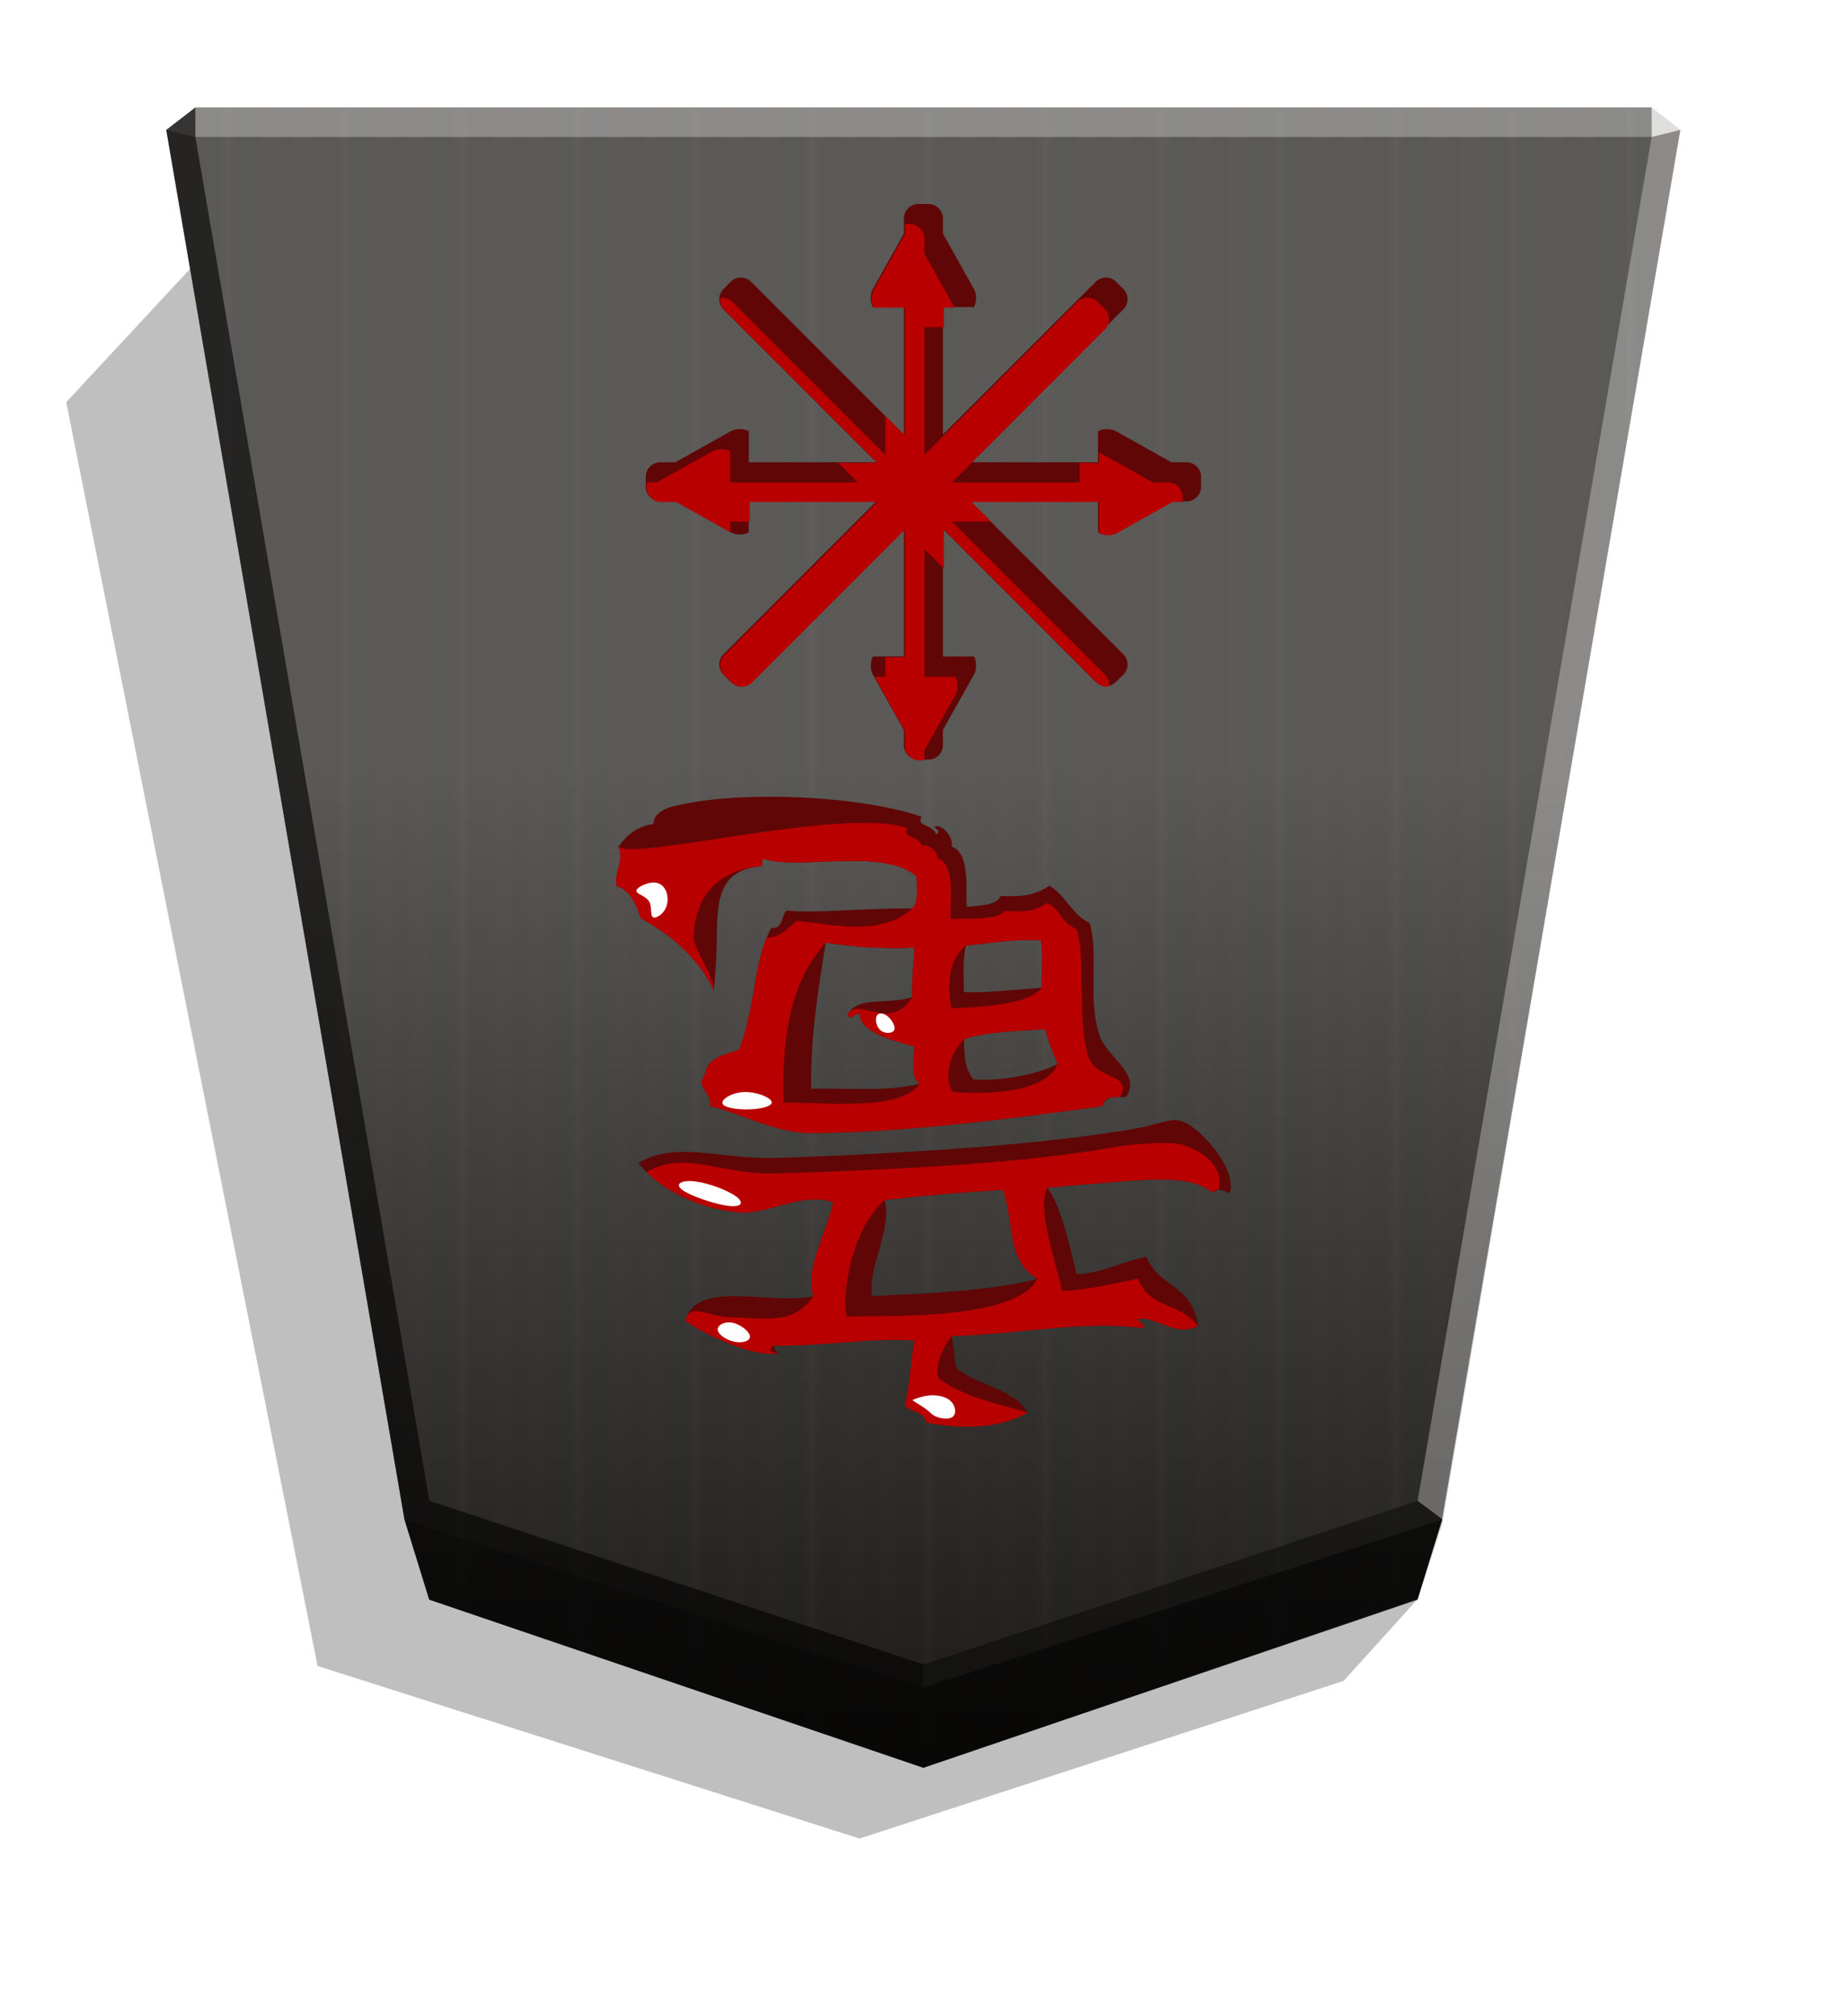 <svg xmlns="http://www.w3.org/2000/svg" width="498.898" height="544.252" viewBox="0 0 1320 1440"><style>.B{color-interpolation-filters:sRGB}</style><defs><filter id="B" width="1.024" height="1.021" x="-.012" y="-.01" class="B"><feGaussianBlur stdDeviation="2.441"/></filter><filter id="F" width="1.054" height="1.054" x="-.027" y="-.027" class="B"><feGaussianBlur stdDeviation="3.099"/></filter><filter id="H" width="1.096" height="1.096" x="-.048" y="-.048" class="B"><feGaussianBlur stdDeviation="8.625"/></filter><filter id="I" width="1.208" height="1.59" x="-.104" y="-.295" class="B"><feGaussianBlur stdDeviation="1.527"/></filter><filter id="J" width="1.165" height="1.408" x="-.083" y="-.204" class="B"><feGaussianBlur stdDeviation="1.527"/></filter><filter id="K" width="1.317" height="1.516" x="-.159" y="-.258" class="B"><feGaussianBlur stdDeviation="1.527"/></filter><filter id="L" width="1.242" height="1.44" x="-.121" y="-.22" class="B"><feGaussianBlur stdDeviation="1.527"/></filter><filter id="M" width="1.551" height="1.527" x="-.275" y="-.263" class="B"><feGaussianBlur stdDeviation="1.527"/></filter><filter id="N" width="1.328" height="1.293" x="-.164" y="-.146" class="B"><feGaussianBlur stdDeviation="1.527"/></filter><linearGradient id="A" x1="-1430.769" x2="-1409.955" y1="-77.47" y2="-77.47" gradientUnits="userSpaceOnUse" spreadMethod="reflect"><stop offset="0" stop-color="#292522"/><stop offset=".232" stop-color="#22211e"/><stop offset=".616" stop-color="#25221e"/><stop offset=".808" stop-color="#25221f"/><stop offset="1" stop-color="#23211f"/></linearGradient><linearGradient id="C" x1="-904.556" x2="-904.556" y1="-406.052" y2="184.159" gradientUnits="userSpaceOnUse"><stop offset="0"/><stop offset=".601" stop-color="#fff"/></linearGradient><clipPath id="E"><path stroke-width="10.708" d="M1799.135 1043.254a7.223 7.223 0 0 0-7.24 7.237v7.446l-15.399 27.512c-1.385 2.475-1.385 6.457 0 8.932h15.399v63.253l-75.759-75.759a7.22 7.22 0 0 0-10.237 0l-3.45 3.45a7.22 7.22 0 0 0 0 10.237l75.759 75.759h-63.252v-15.399c-2.475-1.385-6.457-1.385-8.932 0l-27.515 15.399h-7.442a7.22 7.22 0 0 0-7.237 7.237v4.879c0 4.01 3.227 7.24 7.237 7.24h7.449l27.508 15.395c2.475 1.385 6.457 1.385 8.932 0v-15.395h63.252l-75.759 75.759a7.22 7.22 0 0 0 0 10.237l3.45 3.45a7.22 7.22 0 0 0 10.237 0l75.759-75.759v63.249h-15.399c-1.385 2.475-1.385 6.461 0 8.935l15.399 27.512v7.442c0 4.01 3.23 7.24 7.24 7.24h4.876c4.01 0 7.24-3.23 7.24-7.24v-7.442l15.399-27.512c1.385-2.475 1.385-6.461 0-8.935h-15.399v-63.249l75.759 75.759a7.22 7.22 0 0 0 10.237 0l3.45-3.45a7.22 7.22 0 0 0 0-10.237l-75.759-75.759h63.249v15.395c2.475 1.385 6.461 1.385 8.935 0l27.508-15.395h7.449c4.01 0 7.237-3.23 7.237-7.24v-4.88a7.22 7.22 0 0 0-7.237-7.237h-7.442l-27.515-15.399c-2.475-1.385-6.461-1.385-8.935 0v15.399h-63.249l75.759-75.759a7.22 7.22 0 0 0 0-10.237l-3.45-3.45a7.22 7.22 0 0 0-10.237 0l-75.759 75.759v-63.253h15.399c1.385-2.475 1.385-6.457 0-8.932l-15.399-27.512v-7.446c0-4.01-3.23-7.237-7.24-7.237zm2.435 137.74h.01z"/></clipPath><clipPath id="G"><path stroke-width="25.778" d="M456.068 830.625c16.106 19.743 43.644 32.733 72.22 35.331 20.263 1.559 45.722-15.067 67.024-7.274-4.157 21.822-20.263 46.241-14.028 67.024-14.548 3.637-37.409 0-56.633 0-17.146 0-31.694 3.637-34.811 17.665 9.872 7.274 48.839 27.537 67.024 22.861 0 0-4.157-1.559-3.637-5.196 37.409.52 67.024-5.715 100.276-3.637-2.078 9.872-3.117 31.693-6.754 46.241 4.676 5.196 12.989 4.157 15.587 12.47 28.576 5.196 52.476 3.637 72.22-7.274-10.391-17.146-35.85-19.224-50.918-31.693-2.078-6.235-1.559-16.107-3.637-22.861 50.398-1.559 93.002-11.43 137.165-5.715 1.559-4.157-4.676-3.637-3.637-6.754 13.509-1.559 26.498 13.509 42.604 5.196-3.637-29.615-27.537-27.017-36.889-49.359-18.185 3.637-32.733 11.95-49.878 12.47-5.196-22.341-11.43-49.359-20.783-61.828 10.391-1.039 41.565-3.637 62.348-5.196 23.9-1.559 45.202-1.039 55.594 8.833 5.196-4.676 9.352 0 12.47 0 5.196-18.185-22.861-48.32-35.33-51.437-7.794-2.078-18.185 3.117-30.135 5.196-65.465 11.95-175.094 18.704-258.744 21.302-42.604 1.039-70.661-12.47-98.718 3.637zM440.481 632.67c11.43 3.637 14.548 15.587 17.665 23.38 40.526 21.302 51.957 51.437 51.957 51.437 1.039-8.313 2.078-25.978 2.078-33.772.52-28.057-.52-52.476 32.213-55.074.52-2.078-.52-4.676 1.559-5.196 25.459 8.313 85.209-8.313 109.109 12.47 0 8.833 1.559 18.704-3.117 22.861-38.967 0-67.024 3.637-89.885 1.559-3.637 3.637-2.598 13.509-10.911 12.47-12.989 23.38-10.911 56.633-22.861 86.768-10.911 4.157-22.861 5.715-24.42 17.665-7.274 9.352 4.676 11.95 3.637 22.861 21.822 4.676 46.241 19.224 72.22 19.224 69.102-.52 146.518-10.911 207.826-19.224 3.637-10.391 15.067-4.676 17.665-7.274 10.391-16.626-14.548-27.537-19.743-44.163-8.313-27.017 0-56.113-6.754-79.494-12.47-5.715-17.146-19.744-28.576-26.498-11.43 6.754-17.665 7.794-34.811 7.274-3.637 7.274-17.146 6.754-24.42 7.794-1.039-10.391 3.117-38.448-10.911-43.124 2.078-6.235-7.274-17.146-12.47-14.028 0 0 5.715 3.637 1.559 5.196-3.637-7.794-14.548-5.196-10.391-12.47-45.722-15.587-128.852-18.185-170.937-8.833-5.196 1.039-20.263 3.117-20.783 14.028-13.509 2.078-19.743 9.352-24.939 16.107 4.156 10.391-2.598 16.107-1.559 28.057zm182.887 293.035c-3.637-19.224 14.548-48.32 8.833-68.583 27.017-3.117 55.594-5.715 84.689-7.274 7.793 21.822 2.598 51.437 24.42 63.387-34.291 9.872-100.796 11.43-117.942 12.47M579.725 777.63c-.52-38.448 5.196-71.181 10.391-104.433 19.224 3.117 40.007 4.676 63.387 3.637-.52 10.391-2.078 23.38-1.559 35.33-18.185 5.715-38.967-1.039-46.241 12.47 2.598 5.715 5.196-2.598 8.833 0 .52 12.989 24.42 18.704 38.967 22.861-.52 8.313-3.117 21.302 3.637 26.498-21.302 5.715-47.8 3.117-77.415 3.637m109.109-35.331c15.587-5.715 44.163-6.235 58.191-7.274 2.078 8.833 5.715 17.146 8.833 24.939-16.107 8.313-44.163 12.47-60.27 10.911-6.754-8.313-6.235-17.665-6.754-28.576m0-33.772c0-11.43-1.039-23.9 1.559-33.252 12.989-1.039 37.928-5.196 53.515-3.637 2.078 13.509 0 26.498.52 33.772-14.548 1.039-42.604 4.157-55.594 3.117"/></clipPath></defs><path d="m-2681.73 217.274 26.181 28.949 172.576 56.161 193.177-61.463 89.581-450.194-45.894-49.39z" filter="url(#B)" opacity=".5" transform="matrix(-2.005 0 0 2.005 -4364.078 706.823)"/><path fill="url(#A)" d="m-1220.686-363.581-176.123 60.03-8.809 28.459-84.914 494.898 10.349 7.986h518.995l10.348-7.986-84.914-495.039-8.809-28.459z" transform="rotate(180 -893.82 266.77)scale(2.005)"/><path fill="url(#C)" d="m-905.02-407.213-176.123 59.888-8.809 26.778-84.914 496.72 10.349 7.986h518.995l10.349-7.986-84.914-494.898-8.809-28.601z" opacity=".25" style="mix-blend-mode:overlay" transform="rotate(180 -577.344 223.027)scale(2.005)"/><path d="m139.629 97.854.043-21.064-20.75 16.013zm891.185 987.285-17.664-13.248L660 1188.821v16.402z" opacity=".4"/><path d="m289.186 1085.139 17.664-13.248L660 1188.821v16.402z" opacity=".6"/><path d="m289.186 1085.139 17.664-13.248L139.629 97.854l-20.707-5.052z" opacity=".6"/><g fill="#fff"><path d="m1030.814 1085.139-17.664-13.248 167.221-974.037 20.707-5.052z" opacity=".3"/><path d="m1180.371 97.854-.043-21.064 20.75 16.013z" opacity=".8"/><path d="M1180.371 97.854H139.629l.043-21.064h1040.656z" opacity=".3"/></g><path d="m306.849 1142.487-17.663-57.348L660 1205.223l370.814-120.084-17.663 57.348L660 1262.571z" opacity=".7"/><path fill="#600606" d="M656.419 145.679a10.404 10.404 0 0 0-10.43 10.425v10.726l-22.183 39.633c-1.995 3.565-1.995 9.302 0 12.867h22.183v91.122L536.85 201.314a10.405 10.405 0 0 0-14.747 0l-4.971 4.971a10.405 10.405 0 0 0 0 14.747L626.271 330.17H535.15v-22.183c-3.565-1.995-9.302-1.995-12.867 0l-39.638 22.183h-10.721a10.4 10.4 0 0 0-10.425 10.425v7.029c0 5.777 4.648 10.43 10.425 10.43h10.731l39.629 22.178c3.565 1.995 9.302 1.995 12.867 0v-22.178h91.121l-109.139 109.14a10.405 10.405 0 0 0 0 14.747l4.971 4.971a10.405 10.405 0 0 0 14.747 0l109.138-109.138v91.117h-22.183c-1.995 3.565-1.995 9.307 0 12.872l22.183 39.633v10.721a10.41 10.41 0 0 0 10.43 10.43h7.025a10.41 10.41 0 0 0 10.43-10.43v-10.721l22.183-39.633c1.995-3.565 1.995-9.307 0-12.872h-22.183v-91.117l109.138 109.138a10.405 10.405 0 0 0 14.747 0l4.971-4.971a10.405 10.405 0 0 0 0-14.747L693.591 358.055h91.117v22.178c3.565 1.995 9.307 1.995 12.872 0l39.629-22.178h10.731a10.404 10.404 0 0 0 10.425-10.43v-7.03a10.4 10.4 0 0 0-10.425-10.425h-10.721l-39.638-22.183c-3.565-1.995-9.307-1.995-12.872 0v22.183h-91.117L802.73 221.031a10.405 10.405 0 0 0 0-14.747l-4.971-4.971a10.405 10.405 0 0 0-14.747 0l-109.138 109.14v-91.122h22.183c1.995-3.565 1.995-9.302 0-12.867l-22.183-39.633v-10.726a10.404 10.404 0 0 0-10.43-10.425zm3.508 198.429h.014z"/><path fill="#b80000" d="M1789.454 1052.929a7.223 7.223 0 0 0-7.24 7.237v7.446l-15.399 27.512c-1.385 2.475-1.385 6.457 0 8.932h15.399v63.253l-75.759-75.759a7.22 7.22 0 0 0-10.237 0l-3.45 3.45a7.22 7.22 0 0 0 0 10.237l75.759 75.759h-63.252v-15.399c-2.475-1.385-6.457-1.385-8.932 0l-27.515 15.399h-7.442a7.22 7.22 0 0 0-7.237 7.237v4.879c0 4.01 3.227 7.24 7.237 7.24h7.449l27.508 15.395c2.475 1.385 6.457 1.385 8.932 0v-15.395h63.252l-75.759 75.759a7.22 7.22 0 0 0 0 10.237l3.45 3.45a7.22 7.22 0 0 0 10.237 0l75.759-75.759v63.249h-15.399c-1.385 2.475-1.385 6.461 0 8.935l15.399 27.512v7.442c0 4.01 3.23 7.24 7.24 7.24h4.876c4.01 0 7.24-3.23 7.24-7.24v-7.442l15.399-27.512c1.385-2.475 1.385-6.461 0-8.935h-15.399v-63.249l75.759 75.759a7.22 7.22 0 0 0 10.237 0l3.45-3.45a7.22 7.22 0 0 0 0-10.237l-75.759-75.759h63.249v15.395c2.475 1.385 6.461 1.385 8.935 0l27.508-15.395h7.449c4.01 0 7.237-3.23 7.237-7.24v-4.88a7.22 7.22 0 0 0-7.237-7.237h-7.442l-27.515-15.399c-2.475-1.385-6.461-1.385-8.935 0v15.399h-63.249l75.759-75.759a7.22 7.22 0 0 0 0-10.237l-3.45-3.45a7.22 7.22 0 0 0-10.237 0l-75.759 75.759v-63.253h15.399c1.385-2.475 1.385-6.457 0-8.932l-15.399-27.512v-7.446c0-4.01-3.23-7.237-7.24-7.237zm2.435 137.74h.01z" clip-path="url(#E)" filter="url(#F)" transform="translate(-1935.415 -1357.232)scale(1.441)"/><path fill="#600606" d="M456.068 830.625c16.107 19.744 43.644 32.733 72.22 35.331 20.263 1.559 45.722-15.067 67.024-7.274-4.157 21.822-20.263 46.241-14.028 67.024-14.548 3.637-37.409 0-56.633 0-17.146 0-31.694 3.637-34.811 17.665 9.872 7.274 48.839 27.537 67.024 22.861 0 0-4.157-1.559-3.637-5.196 37.409.52 67.024-5.715 100.276-3.637-2.078 9.872-3.117 31.694-6.754 46.241 4.676 5.196 12.989 4.157 15.587 12.47 28.576 5.196 52.476 3.637 72.22-7.274-10.391-17.146-35.85-19.224-50.918-31.693-2.078-6.235-1.559-16.107-3.637-22.861 50.398-1.559 93.002-11.43 137.165-5.715 1.559-4.157-4.676-3.637-3.637-6.754 13.509-1.559 26.498 13.509 42.604 5.196-3.637-29.615-27.537-27.017-36.889-49.359-18.185 3.637-32.733 11.95-49.878 12.47-5.196-22.341-11.43-49.359-20.783-61.828 10.391-1.039 41.565-3.637 62.348-5.196 23.9-1.559 45.202-1.039 55.594 8.833 5.196-4.676 9.352 0 12.47 0 5.196-18.185-22.861-48.32-35.33-51.437-7.793-2.078-18.185 3.117-30.135 5.196-65.465 11.95-175.094 18.704-258.744 21.302-42.604 1.039-70.661-12.47-98.718 3.637zM440.481 632.67c11.43 3.637 14.548 15.587 17.665 23.38 40.526 21.302 51.957 51.437 51.957 51.437 1.039-8.313 2.078-25.978 2.078-33.772.52-28.057-.52-52.476 32.213-55.074.52-2.078-.52-4.676 1.559-5.196 25.459 8.313 85.209-8.313 109.109 12.47 0 8.833 1.559 18.704-3.117 22.861-38.967 0-67.024 3.637-89.885 1.559-3.637 3.637-2.598 13.509-10.911 12.47-12.989 23.38-10.911 56.633-22.861 86.768-10.911 4.157-22.861 5.715-24.42 17.665-7.274 9.352 4.676 11.95 3.637 22.861 21.822 4.676 46.241 19.224 72.22 19.224 69.102-.52 146.518-10.911 207.826-19.224 3.637-10.391 15.067-4.676 17.665-7.274 10.391-16.626-14.548-27.537-19.744-44.163-8.313-27.017 0-56.113-6.754-79.494-12.47-5.715-17.146-19.744-28.576-26.498-11.43 6.754-17.665 7.794-34.811 7.274-3.637 7.274-17.146 6.754-24.42 7.794-1.039-10.391 3.117-38.448-10.911-43.124 2.078-6.235-7.274-17.146-12.47-14.028 0 0 5.715 3.637 1.559 5.196-3.637-7.793-14.548-5.196-10.391-12.47-45.722-15.587-128.852-18.185-170.937-8.833-5.196 1.039-20.263 3.117-20.783 14.028-13.509 2.078-19.744 9.352-24.939 16.107 4.157 10.391-2.598 16.107-1.559 28.057zm182.887 293.035c-3.637-19.224 14.548-48.32 8.833-68.583 27.017-3.117 55.594-5.715 84.689-7.274 7.793 21.822 2.598 51.437 24.42 63.387-34.291 9.872-100.796 11.43-117.942 12.47M579.725 777.63c-.52-38.448 5.196-71.181 10.391-104.433 19.224 3.117 40.007 4.676 63.387 3.637-.52 10.391-2.078 23.38-1.559 35.33-18.185 5.715-38.967-1.039-46.241 12.47 2.598 5.715 5.196-2.598 8.833 0 .52 12.989 24.42 18.704 38.967 22.861-.52 8.313-3.117 21.302 3.637 26.498-21.302 5.715-47.8 3.117-77.415 3.637m109.109-35.331c15.587-5.715 44.163-6.235 58.191-7.274 2.078 8.833 5.715 17.146 8.833 24.939-16.107 8.313-44.163 12.47-60.27 10.911-6.754-8.313-6.235-17.665-6.754-28.576m0-33.772c0-11.43-1.039-23.9 1.559-33.252 12.989-1.039 37.928-5.196 53.515-3.637 2.078 13.509 0 26.498.52 33.772-14.548 1.039-42.604 4.157-55.594 3.117"/><path fill="#b80000" d="M462.1 837.2c16.107 19.744 37.611 26.158 66.188 28.756 20.263 1.559 45.722-15.067 67.024-7.274-4.157 21.822-20.263 46.241-14.028 67.024-14.009 21.974-39.027 15.101-58.251 15.101-17.146 0-30.076-11.464-33.193 2.564 9.872 7.274 48.839 27.537 67.024 22.861 0 0-10.853.406-3.637-5.196 37.409.52 67.024-5.715 100.276-3.637-2.078 9.872-3.117 31.694-6.754 46.241 4.676 5.196 12.989 4.157 15.587 12.47 28.576 5.196 52.476 3.637 72.22-7.274-22.78-6.412-48.794-12.213-63.861-24.682-2.078-6.235.76-18.78 9.307-29.872 50.398-1.559 93.002-11.43 137.165-5.715 1.559-4.157-4.676-3.637-3.637-6.754 13.509-1.559 26.498 13.509 42.604 5.196-14.963-18.29-33.47-11.377-42.822-33.719-18.185 3.637-37.047 8.175-54.193 8.694-5.196-22.341-18.442-61.224-10.536-73.693 10.391-1.039 41.565-3.637 62.348-5.196 23.9-1.559 45.202-1.039 55.594 8.833 5.196-4.676 1.101-2.047 4.219-2.047 5.196-18.185-14.61-29.493-27.08-32.61-7.793-2.078-33.82-.315-45.77 1.763-65.465 11.95-158.695 16.416-242.346 19.014-42.604 1.039-65.392-16.954-93.448-.848m-21.619-204.529c11.43 3.637 14.548 15.587 17.665 23.38 40.526 21.302 51.957 51.437 51.957 51.437 1.039-8.313-14.32-30.017-14.32-37.811.52-28.057 15.879-48.437 48.611-51.035.52-2.078-.52-4.676 1.559-5.196 25.459 8.313 85.209-8.313 109.109 12.47 0 8.833 1.559 18.704-3.117 22.861-22.569 20.9-59.751 10.987-82.612 8.909-3.637 3.637-13.657 13.03-21.97 11.991-12.989 23.38-7.124 49.761-19.074 79.896-10.911 4.157-22.861 5.715-24.42 17.665-7.274 9.352 4.676 11.95 3.637 22.861 21.822 4.676 46.241 19.224 72.22 19.224 69.102-.52 146.518-10.911 207.826-19.224 3.637-10.391 10.018-3.949 12.616-6.547 10.391-16.626-17.126-12.247-22.321-28.873-8.313-27.017-1.525-67.554-8.28-90.934-12.47-5.715-9.519-12.116-20.949-18.871-11.43 6.754-13.852 6.268-30.997 5.748-3.637 7.274-30.874 4.848-38.148 5.887-1.039-10.391 4.311-39.129-9.717-43.805 1.273-3.82-6.754-10.391-10.911-8.833-3.637-7.793-14.548-5.196-10.391-12.47-45.722-15.587-197.021 24-206.412 13.212 4.157 10.391-2.598 16.107-1.559 28.057zm164.55 307.597c-3.637-19.224 4.84-63.96 27.169-83.144 27.017-3.117 55.594-5.715 84.689-7.274 7.793 21.822 2.598 51.437 24.42 63.387-14.876 31.444-119.133 25.992-136.278 27.031m-45.137-152.723c-.52-38.448 1.382-81.859 30.222-114.348 19.224 3.117 40.007 4.676 63.387 3.637-.52 10.391-2.078 23.38-1.559 35.33-15.515 25.546-38.967-1.039-46.241 12.47 2.598 5.715 5.196-2.598 8.833 0 .52 12.989 24.42 18.704 38.967 22.861-.52 8.313-3.117 21.302 3.637 26.498-12.912 20.02-67.631 13.033-97.246 13.552m128.939-45.246c15.587-5.715 44.163-6.235 58.191-7.274 2.078 8.833 5.715 17.146 8.833 24.939-8.861 22.423-58.571 21.481-74.677 19.922-6.754-8.313-3.268-26.676 7.653-37.587M680.063 720s-7.904-30.034 10.33-44.725c12.989-1.039 37.928-5.196 53.515-3.637 2.078 13.509 0 26.498.52 33.772C735.6 720 680.063 720 680.063 720" clip-path="url(#G)" filter="url(#H)"/><g fill="#fff"><path d="M551.358 786.622c-1.32-3.078-11.179-7.079-19.912-6.654s-16.336 5.278-15.014 8.357 11.567 4.384 20.298 3.957 15.949-2.582 14.629-5.66z" filter="url(#I)"/><path d="M496.827 843.79c9.617 1.168 23.346 6.38 29.273 10.749s4.058 7.893-5.557 6.726-26.975-7.027-32.906-11.397-.428-7.246 9.189-6.077z" filter="url(#J)"/><path d="M523.564 944.748c5.763 1.145 12.054 6.23 12.402 9.624s-5.246 5.102-11.008 3.959-11.692-5.139-12.041-8.536 4.884-6.193 10.647-5.048z" filter="url(#K)"/><path d="M653.829 1001.234c2.09 1.263 6.266 3.788 8.863 5.867s3.616 3.711 6.941 4.91 8.954 1.971 11.445-.282 1.845-7.533-1.358-10.809-8.965-4.548-14.056-4.372-9.508 1.799-11.717 2.611-2.209.812-.119 2.075z" filter="url(#L)"/><path d="M638.966 735.799c1.313-2.47-1.363-7.266-4.455-9.85s-6.6-2.951-7.915-.477-.434 7.784 2.659 10.365 8.397 2.433 9.71-.038z" filter="url(#M)"/><path d="M466.239 654.721c-1.526-1.787-.112-7.75-2.651-11.373s-9.036-4.907-8.783-7.25 7.258-5.746 12.287-5.793 8.08 3.258 9.349 7.389.761 9.089-1.725 12.759-6.951 6.056-8.477 4.269z" filter="url(#N)"/></g></svg>